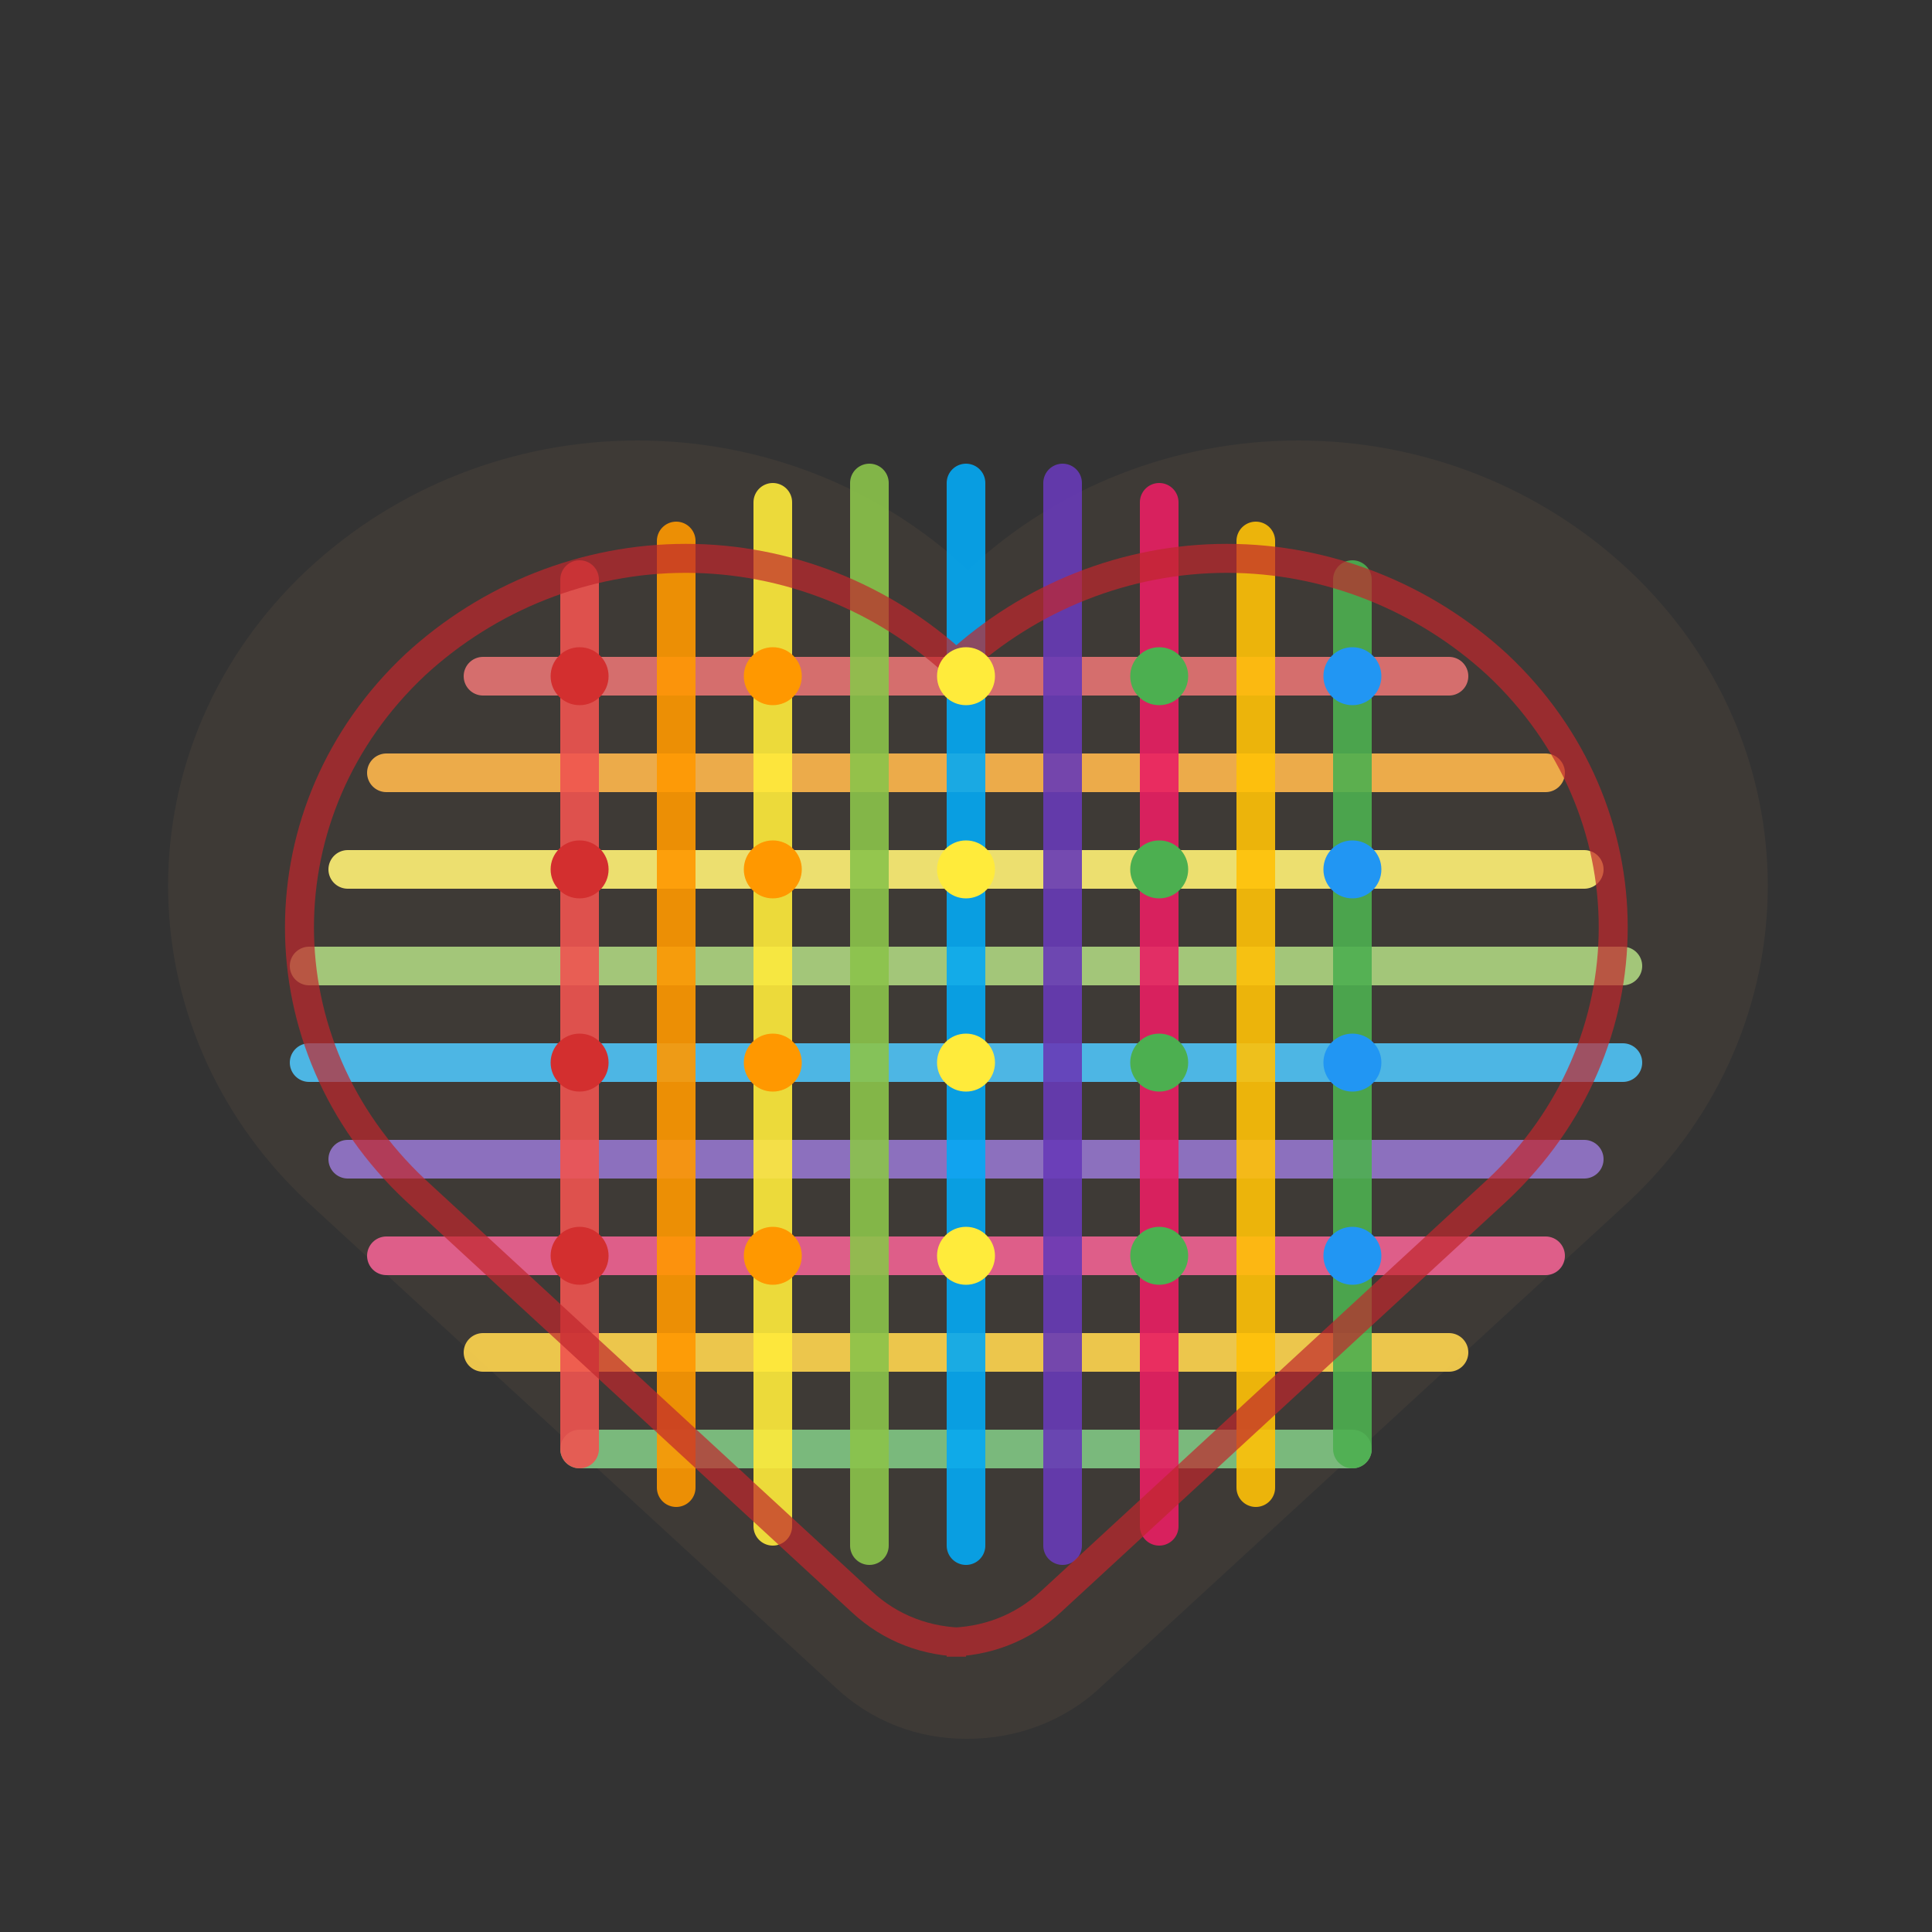 <svg width="100" height="100" viewBox="0 0 100 100" fill="none" xmlns="http://www.w3.org/2000/svg">
  <rect x="0" y="0" width="100" height="100" fill="#333333" stroke="none"/>
  <!-- Base heart shape -->
  <path d="M50 90C47.5 90 45.1 89.1 43.2 87.3L15.9 62.2C6.3 53.2 6.3 38.5 15.9 29.5C20.5 25.2 26.6 22.8 33 22.8C39.4 22.8 45.5 25.2 50.1 29.5C54.7 25.2 60.8 22.8 67.2 22.8C73.6 22.8 79.7 25.2 84.3 29.5C93.9 38.5 93.9 53.2 84.3 62.2L57 87.3C55.1 89.1 52.6 90 50.1 90H50Z" fill="#A67C52" opacity="0.1"/>
  
  <!-- Woven texture background -->
  <g opacity="0.9">
    <!-- Horizontal threads -->
    <path d="M25 35 C 75 35, 75 35, 75 35" stroke="#E57373" stroke-width="2" stroke-linecap="round" />
    <path d="M20 40 C 80 40, 80 40, 80 40" stroke="#FFB74D" stroke-width="2" stroke-linecap="round" />
    <path d="M18 45 C 82 45, 82 45, 82 45" stroke="#FFF176" stroke-width="2" stroke-linecap="round" />
    <path d="M16 50 C 84 50, 84 50, 84 50" stroke="#AED581" stroke-width="2" stroke-linecap="round" />
    <path d="M16 55 C 84 55, 84 55, 84 55" stroke="#4FC3F7" stroke-width="2" stroke-linecap="round" />
    <path d="M18 60 C 82 60, 82 60, 82 60" stroke="#9575CD" stroke-width="2" stroke-linecap="round" />
    <path d="M20 65 C 80 65, 80 65, 80 65" stroke="#F06292" stroke-width="2" stroke-linecap="round" />
    <path d="M25 70 C 75 70, 75 70, 75 70" stroke="#FFD54F" stroke-width="2" stroke-linecap="round" />
    <path d="M30 75 C 70 75, 70 75, 70 75" stroke="#81C784" stroke-width="2" stroke-linecap="round" />
  </g>
  
  <!-- Vertical threads -->
  <g opacity="0.9">
    <path d="M30 30 C 30 75, 30 75, 30 75" stroke="#EF5350" stroke-width="2" stroke-linecap="round" />
    <path d="M35 28 C 35 77, 35 77, 35 77" stroke="#FF9800" stroke-width="2" stroke-linecap="round" />
    <path d="M40 26 C 40 79, 40 79, 40 79" stroke="#FFEB3B" stroke-width="2" stroke-linecap="round" />
    <path d="M45 25 C 45 80, 45 80, 45 80" stroke="#8BC34A" stroke-width="2" stroke-linecap="round" />
    <path d="M50 25 C 50 80, 50 80, 50 80" stroke="#03A9F4" stroke-width="2" stroke-linecap="round" />
    <path d="M55 25 C 55 80, 55 80, 55 80" stroke="#673AB7" stroke-width="2" stroke-linecap="round" />
    <path d="M60 26 C 60 79, 60 79, 60 79" stroke="#E91E63" stroke-width="2" stroke-linecap="round" />
    <path d="M65 28 C 65 77, 65 77, 65 77" stroke="#FFC107" stroke-width="2" stroke-linecap="round" />
    <path d="M70 30 C 70 75, 70 75, 70 75" stroke="#4CAF50" stroke-width="2" stroke-linecap="round" />
  </g>
  
  <!-- Heart outline to define the shape -->
  <path d="M50 85C48 85 46.1 84.3 44.6 82.9L21.5 61.6C13.5 54.1 13.5 41.9 21.5 34.4C25.3 30.9 30.3 28.9 35.5 28.9C40.7 28.9 45.7 30.9 49.5 34.4C53.3 30.9 58.3 28.9 63.5 28.9C68.7 28.9 73.7 30.9 77.5 34.4C85.5 41.9 85.5 54.1 77.5 61.6L54.4 82.9C52.9 84.3 51 85 49 85H50Z" stroke="#C1272D" stroke-width="1.5" fill="none" opacity="0.7"/>
  
  <!-- Decorative knots at thread intersections -->
  <circle cx="30" cy="35" r="1.5" fill="#D32F2F" />
  <circle cx="30" cy="45" r="1.5" fill="#D32F2F" />
  <circle cx="30" cy="55" r="1.5" fill="#D32F2F" />
  <circle cx="30" cy="65" r="1.5" fill="#D32F2F" />
  <circle cx="40" cy="35" r="1.5" fill="#FF9800" />
  <circle cx="40" cy="45" r="1.5" fill="#FF9800" />
  <circle cx="40" cy="55" r="1.5" fill="#FF9800" />
  <circle cx="40" cy="65" r="1.5" fill="#FF9800" />
  <circle cx="50" cy="35" r="1.5" fill="#FFEB3B" />
  <circle cx="50" cy="45" r="1.5" fill="#FFEB3B" />
  <circle cx="50" cy="55" r="1.5" fill="#FFEB3B" />
  <circle cx="50" cy="65" r="1.5" fill="#FFEB3B" />
  <circle cx="60" cy="35" r="1.5" fill="#4CAF50" />
  <circle cx="60" cy="45" r="1.5" fill="#4CAF50" />
  <circle cx="60" cy="55" r="1.5" fill="#4CAF50" />
  <circle cx="60" cy="65" r="1.5" fill="#4CAF50" />
  <circle cx="70" cy="35" r="1.5" fill="#2196F3" />
  <circle cx="70" cy="45" r="1.5" fill="#2196F3" />
  <circle cx="70" cy="55" r="1.5" fill="#2196F3" />
  <circle cx="70" cy="65" r="1.5" fill="#2196F3" />
</svg>
